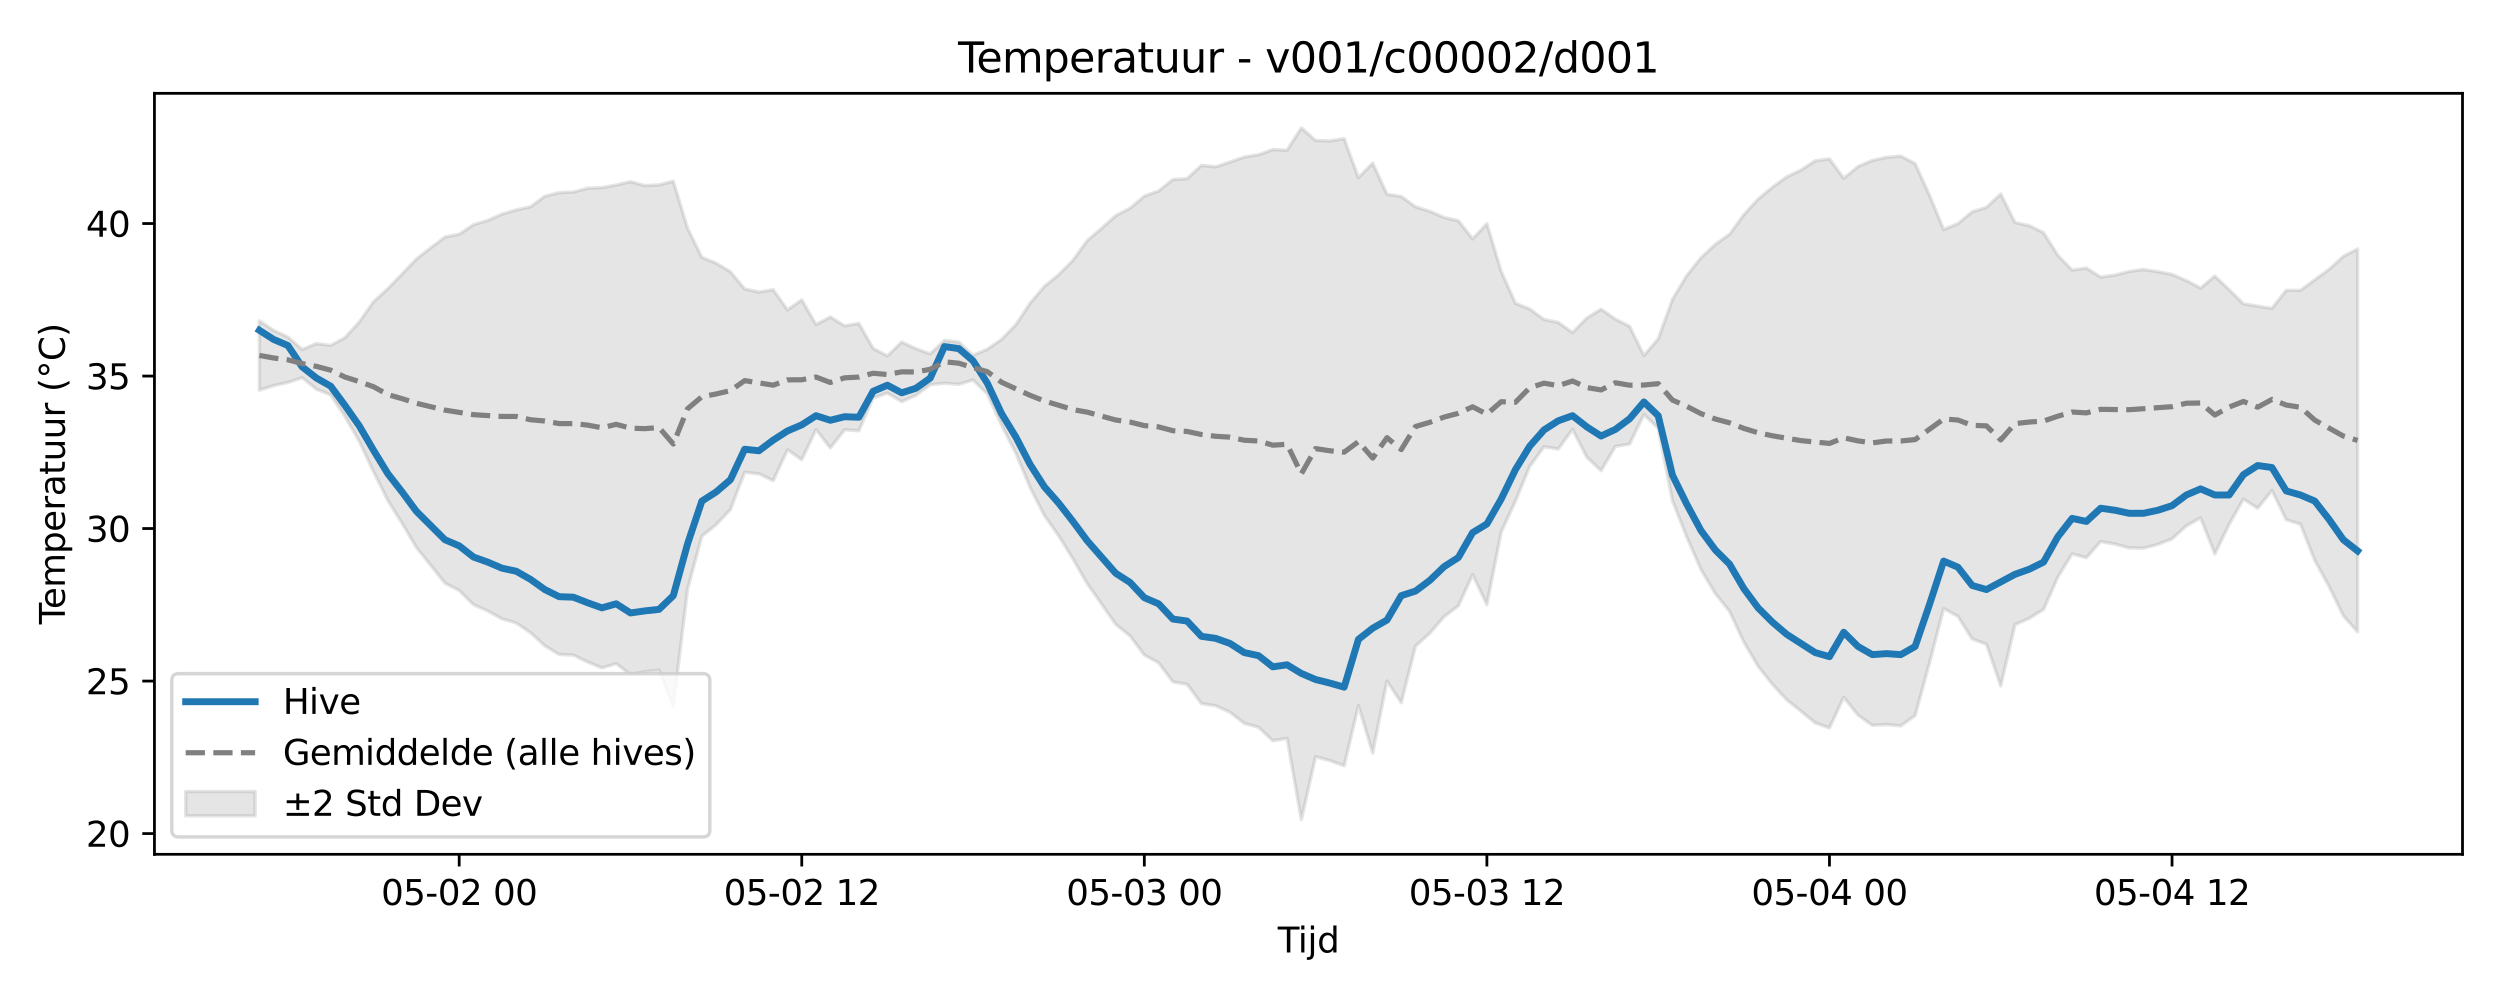 <?xml version="1.0" encoding="utf-8" standalone="no"?>
<!DOCTYPE svg PUBLIC "-//W3C//DTD SVG 1.1//EN"
  "http://www.w3.org/Graphics/SVG/1.1/DTD/svg11.dtd">
<svg xmlns:xlink="http://www.w3.org/1999/xlink" width="720pt" height="288pt" viewBox="0 0 720 288" xmlns="http://www.w3.org/2000/svg" version="1.1">
 <defs>
  <style type="text/css">*{stroke-linejoin: round; stroke-linecap: butt}</style>
 </defs>
 <g id="figure_1">
  <g id="patch_1">
   <path d="M 0 288 
L 720 288 
L 720 0 
L 0 0 
z
" style="fill: #ffffff"/>
  </g>
  <g id="axes_1">
   <g id="patch_2">
    <path d="M 44.48 246.04 
L 709.2 246.04 
L 709.2 26.88 
L 44.48 26.88 
z
" style="fill: #ffffff"/>
   </g>
   <g id="FillBetweenPolyCollection_1">
    <defs>
     <path id="m7b988fada5" d="M 74.695 -195.606 
L 74.695 -175.651 
L 78.805 -176.947 
L 82.916 -177.845 
L 87.027 -179.218 
L 91.138 -175.899 
L 95.249 -174.252 
L 99.359 -168.061 
L 103.47 -160.925 
L 107.581 -152.147 
L 111.692 -143.871 
L 115.803 -137.292 
L 119.914 -130.336 
L 124.024 -125.228 
L 128.135 -120.054 
L 132.246 -117.932 
L 136.357 -113.866 
L 140.468 -112.04 
L 144.579 -109.783 
L 148.689 -108.578 
L 152.8 -105.766 
L 156.911 -102.008 
L 161.022 -99.504 
L 165.133 -99.326 
L 169.243 -97.343 
L 173.354 -95.638 
L 177.465 -96.879 
L 181.576 -93.718 
L 185.687 -94.543 
L 189.798 -94.994 
L 193.908 -84.459 
L 198.019 -118.319 
L 202.13 -133.569 
L 206.241 -136.882 
L 210.352 -141.234 
L 214.463 -151.989 
L 218.573 -151.541 
L 222.684 -149.576 
L 226.795 -158.448 
L 230.906 -155.596 
L 235.017 -164.293 
L 239.127 -158.981 
L 243.238 -164.23 
L 247.349 -163.94 
L 251.46 -173.342 
L 255.571 -174.795 
L 259.682 -172.319 
L 263.792 -174.159 
L 267.903 -177.196 
L 272.014 -177.643 
L 276.125 -177.294 
L 280.236 -178.557 
L 284.346 -174.517 
L 288.457 -165.56 
L 292.568 -157.463 
L 296.679 -147.577 
L 300.79 -139.526 
L 304.901 -133.686 
L 309.011 -127.057 
L 313.122 -119.91 
L 317.233 -114.054 
L 321.344 -108.173 
L 325.455 -104.856 
L 329.566 -99.343 
L 333.676 -97.12 
L 337.787 -91.63 
L 341.898 -90.92 
L 346.009 -85.354 
L 350.12 -84.749 
L 354.23 -82.877 
L 358.341 -79.658 
L 362.452 -78.554 
L 366.563 -74.664 
L 370.674 -75.343 
L 374.785 -51.922 
L 378.895 -70.068 
L 383.006 -68.939 
L 387.117 -67.471 
L 391.228 -84.785 
L 395.339 -71.139 
L 399.45 -91.858 
L 403.56 -85.626 
L 407.671 -101.914 
L 411.782 -105.608 
L 415.893 -110.393 
L 420.004 -113.521 
L 424.114 -122.477 
L 428.225 -113.88 
L 432.336 -134.726 
L 436.447 -143.676 
L 440.558 -153.658 
L 444.669 -159.31 
L 448.779 -158.685 
L 452.89 -164.338 
L 457.001 -156.346 
L 461.112 -152.439 
L 465.223 -159.43 
L 469.334 -160.121 
L 473.444 -168.614 
L 477.555 -164.632 
L 481.666 -143.794 
L 485.777 -133.36 
L 489.888 -123.96 
L 493.998 -117.058 
L 498.109 -111.952 
L 502.22 -103.089 
L 506.331 -96.107 
L 510.442 -90.917 
L 514.553 -86.49 
L 518.663 -83.197 
L 522.774 -79.804 
L 526.885 -78.372 
L 530.996 -87.176 
L 535.107 -82.034 
L 539.217 -79.107 
L 543.328 -79.323 
L 547.439 -78.947 
L 551.55 -81.915 
L 555.661 -96.947 
L 559.772 -112.755 
L 563.882 -110.479 
L 567.993 -103.971 
L 572.104 -102.445 
L 576.215 -90.463 
L 580.326 -108.113 
L 584.437 -109.911 
L 588.547 -112.489 
L 592.658 -121.801 
L 596.769 -128.478 
L 600.88 -127.379 
L 604.991 -132.032 
L 609.101 -131.302 
L 613.212 -130.194 
L 617.323 -130.131 
L 621.434 -131.2 
L 625.545 -132.794 
L 629.656 -136.532 
L 633.766 -138.858 
L 637.877 -128.47 
L 641.988 -136.969 
L 646.099 -144.256 
L 650.21 -141.618 
L 654.321 -146.735 
L 658.431 -138.321 
L 662.542 -137.011 
L 666.653 -126.605 
L 670.764 -119.12 
L 674.875 -110.688 
L 678.985 -106.013 
L 678.985 -216.295 
L 678.985 -216.295 
L 674.875 -214.158 
L 670.764 -210.411 
L 666.653 -207.416 
L 662.542 -204.379 
L 658.431 -204.387 
L 654.321 -199.194 
L 650.21 -199.821 
L 646.099 -200.501 
L 641.988 -204.568 
L 637.877 -208.48 
L 633.766 -205.021 
L 629.656 -207.2 
L 625.545 -208.963 
L 621.434 -209.751 
L 617.323 -210.38 
L 613.212 -209.806 
L 609.101 -208.771 
L 604.991 -208.187 
L 600.88 -210.791 
L 596.769 -210.203 
L 592.658 -214.465 
L 588.547 -220.995 
L 584.437 -222.987 
L 580.326 -223.907 
L 576.215 -232.138 
L 572.104 -228.257 
L 567.993 -227.024 
L 563.882 -223.591 
L 559.772 -221.9 
L 555.661 -231.852 
L 551.55 -240.881 
L 547.439 -243.044 
L 543.328 -242.668 
L 539.217 -241.786 
L 535.107 -240.03 
L 530.996 -236.645 
L 526.885 -242.228 
L 522.774 -241.675 
L 518.663 -239.014 
L 514.553 -237.038 
L 510.442 -234.075 
L 506.331 -230.643 
L 502.22 -226.15 
L 498.109 -220.508 
L 493.998 -217.598 
L 489.888 -213.77 
L 485.777 -208.616 
L 481.666 -201.769 
L 477.555 -190.374 
L 473.444 -185.611 
L 469.334 -194.007 
L 465.223 -196.088 
L 461.112 -198.956 
L 457.001 -196.415 
L 452.89 -192.205 
L 448.779 -195.15 
L 444.669 -195.989 
L 440.558 -199.006 
L 436.447 -200.643 
L 432.336 -209.885 
L 428.225 -223.557 
L 424.114 -219.206 
L 420.004 -224.429 
L 415.893 -225.36 
L 411.782 -227.144 
L 407.671 -228.423 
L 403.56 -231.412 
L 399.45 -232.037 
L 395.339 -241.018 
L 391.228 -236.841 
L 387.117 -248.078 
L 383.006 -247.415 
L 378.895 -247.531 
L 374.785 -251.158 
L 370.674 -244.745 
L 366.563 -244.911 
L 362.452 -243.437 
L 358.341 -242.772 
L 354.23 -241.31 
L 350.12 -239.951 
L 346.009 -240.37 
L 341.898 -236.561 
L 337.787 -236.291 
L 333.676 -232.997 
L 329.566 -231.506 
L 325.455 -228.043 
L 321.344 -225.897 
L 317.233 -222.211 
L 313.122 -218.698 
L 309.011 -213.016 
L 304.901 -208.875 
L 300.79 -205.524 
L 296.679 -200.694 
L 292.568 -194.469 
L 288.457 -190.251 
L 284.346 -187.419 
L 280.236 -185.673 
L 276.125 -189.498 
L 272.014 -189.955 
L 267.903 -186.082 
L 263.792 -187.582 
L 259.682 -189.495 
L 255.571 -185.482 
L 251.46 -187.667 
L 247.349 -194.873 
L 243.238 -194.143 
L 239.127 -196.709 
L 235.017 -194.52 
L 230.906 -201.655 
L 226.795 -198.755 
L 222.684 -204.551 
L 218.573 -203.905 
L 214.463 -204.774 
L 210.352 -209.746 
L 206.241 -212.195 
L 202.13 -213.897 
L 198.019 -222.266 
L 193.908 -235.8 
L 189.798 -234.756 
L 185.687 -234.549 
L 181.576 -235.667 
L 177.465 -234.702 
L 173.354 -233.967 
L 169.243 -233.799 
L 165.133 -232.695 
L 161.022 -232.516 
L 156.911 -231.476 
L 152.8 -228.45 
L 148.689 -227.542 
L 144.579 -226.336 
L 140.468 -224.519 
L 136.357 -223.278 
L 132.246 -220.53 
L 128.135 -219.726 
L 124.024 -216.602 
L 119.914 -213.397 
L 115.803 -209.077 
L 111.692 -204.84 
L 107.581 -201.102 
L 103.47 -195.253 
L 99.359 -190.752 
L 95.249 -188.513 
L 91.138 -189.063 
L 87.027 -187.354 
L 82.916 -190.923 
L 78.805 -192.846 
L 74.695 -195.606 
z
" style="stroke: #808080; stroke-opacity: 0.2"/>
    </defs>
    <g clip-path="url(#p566d7063a4)">
     <use xlink:href="#m7b988fada5" x="0" y="288" style="fill: #808080; fill-opacity: 0.2; stroke: #808080; stroke-opacity: 0.2"/>
    </g>
   </g>
   <g id="matplotlib.axis_1">
    <g id="xtick_1">
     <g id="line2d_1">
      <defs>
       <path id="m5a6a37bb21" d="M 0 0 
L 0 3.5 
" style="stroke: #000000; stroke-width: 0.8"/>
      </defs>
      <g>
       <use xlink:href="#m5a6a37bb21" x="132.246" y="246.04" style="stroke: #000000; stroke-width: 0.8"/>
      </g>
     </g>
     <g id="text_1">
      <!-- 05-02 00 -->
      <g transform="translate(109.766 260.638) scale(0.1 -0.1)">
       <defs>
        <path id="DejaVuSans-30" d="M 2034 4250 
Q 1547 4250 1301 3770 
Q 1056 3291 1056 2328 
Q 1056 1369 1301 889 
Q 1547 409 2034 409 
Q 2525 409 2770 889 
Q 3016 1369 3016 2328 
Q 3016 3291 2770 3770 
Q 2525 4250 2034 4250 
z
M 2034 4750 
Q 2819 4750 3233 4129 
Q 3647 3509 3647 2328 
Q 3647 1150 3233 529 
Q 2819 -91 2034 -91 
Q 1250 -91 836 529 
Q 422 1150 422 2328 
Q 422 3509 836 4129 
Q 1250 4750 2034 4750 
z
" transform="scale(0.016)"/>
        <path id="DejaVuSans-35" d="M 691 4666 
L 3169 4666 
L 3169 4134 
L 1269 4134 
L 1269 2991 
Q 1406 3038 1543 3061 
Q 1681 3084 1819 3084 
Q 2600 3084 3056 2656 
Q 3513 2228 3513 1497 
Q 3513 744 3044 326 
Q 2575 -91 1722 -91 
Q 1428 -91 1123 -41 
Q 819 9 494 109 
L 494 744 
Q 775 591 1075 516 
Q 1375 441 1709 441 
Q 2250 441 2565 725 
Q 2881 1009 2881 1497 
Q 2881 1984 2565 2268 
Q 2250 2553 1709 2553 
Q 1456 2553 1204 2497 
Q 953 2441 691 2322 
L 691 4666 
z
" transform="scale(0.016)"/>
        <path id="DejaVuSans-2d" d="M 313 2009 
L 1997 2009 
L 1997 1497 
L 313 1497 
L 313 2009 
z
" transform="scale(0.016)"/>
        <path id="DejaVuSans-32" d="M 1228 531 
L 3431 531 
L 3431 0 
L 469 0 
L 469 531 
Q 828 903 1448 1529 
Q 2069 2156 2228 2338 
Q 2531 2678 2651 2914 
Q 2772 3150 2772 3378 
Q 2772 3750 2511 3984 
Q 2250 4219 1831 4219 
Q 1534 4219 1204 4116 
Q 875 4013 500 3803 
L 500 4441 
Q 881 4594 1212 4672 
Q 1544 4750 1819 4750 
Q 2544 4750 2975 4387 
Q 3406 4025 3406 3419 
Q 3406 3131 3298 2873 
Q 3191 2616 2906 2266 
Q 2828 2175 2409 1742 
Q 1991 1309 1228 531 
z
" transform="scale(0.016)"/>
        <path id="DejaVuSans-20" transform="scale(0.016)"/>
       </defs>
       <use xlink:href="#DejaVuSans-30"/>
       <use xlink:href="#DejaVuSans-35" transform="translate(63.623 0)"/>
       <use xlink:href="#DejaVuSans-2d" transform="translate(127.246 0)"/>
       <use xlink:href="#DejaVuSans-30" transform="translate(163.33 0)"/>
       <use xlink:href="#DejaVuSans-32" transform="translate(226.953 0)"/>
       <use xlink:href="#DejaVuSans-20" transform="translate(290.576 0)"/>
       <use xlink:href="#DejaVuSans-30" transform="translate(322.363 0)"/>
       <use xlink:href="#DejaVuSans-30" transform="translate(385.986 0)"/>
      </g>
     </g>
    </g>
    <g id="xtick_2">
     <g id="line2d_2">
      <g>
       <use xlink:href="#m5a6a37bb21" x="230.906" y="246.04" style="stroke: #000000; stroke-width: 0.8"/>
      </g>
     </g>
     <g id="text_2">
      <!-- 05-02 12 -->
      <g transform="translate(208.425 260.638) scale(0.1 -0.1)">
       <defs>
        <path id="DejaVuSans-31" d="M 794 531 
L 1825 531 
L 1825 4091 
L 703 3866 
L 703 4441 
L 1819 4666 
L 2450 4666 
L 2450 531 
L 3481 531 
L 3481 0 
L 794 0 
L 794 531 
z
" transform="scale(0.016)"/>
       </defs>
       <use xlink:href="#DejaVuSans-30"/>
       <use xlink:href="#DejaVuSans-35" transform="translate(63.623 0)"/>
       <use xlink:href="#DejaVuSans-2d" transform="translate(127.246 0)"/>
       <use xlink:href="#DejaVuSans-30" transform="translate(163.33 0)"/>
       <use xlink:href="#DejaVuSans-32" transform="translate(226.953 0)"/>
       <use xlink:href="#DejaVuSans-20" transform="translate(290.576 0)"/>
       <use xlink:href="#DejaVuSans-31" transform="translate(322.363 0)"/>
       <use xlink:href="#DejaVuSans-32" transform="translate(385.986 0)"/>
      </g>
     </g>
    </g>
    <g id="xtick_3">
     <g id="line2d_3">
      <g>
       <use xlink:href="#m5a6a37bb21" x="329.566" y="246.04" style="stroke: #000000; stroke-width: 0.8"/>
      </g>
     </g>
     <g id="text_3">
      <!-- 05-03 00 -->
      <g transform="translate(307.085 260.638) scale(0.1 -0.1)">
       <defs>
        <path id="DejaVuSans-33" d="M 2597 2516 
Q 3050 2419 3304 2112 
Q 3559 1806 3559 1356 
Q 3559 666 3084 287 
Q 2609 -91 1734 -91 
Q 1441 -91 1130 -33 
Q 819 25 488 141 
L 488 750 
Q 750 597 1062 519 
Q 1375 441 1716 441 
Q 2309 441 2620 675 
Q 2931 909 2931 1356 
Q 2931 1769 2642 2001 
Q 2353 2234 1838 2234 
L 1294 2234 
L 1294 2753 
L 1863 2753 
Q 2328 2753 2575 2939 
Q 2822 3125 2822 3475 
Q 2822 3834 2567 4026 
Q 2313 4219 1838 4219 
Q 1578 4219 1281 4162 
Q 984 4106 628 3988 
L 628 4550 
Q 988 4650 1302 4700 
Q 1616 4750 1894 4750 
Q 2613 4750 3031 4423 
Q 3450 4097 3450 3541 
Q 3450 3153 3228 2886 
Q 3006 2619 2597 2516 
z
" transform="scale(0.016)"/>
       </defs>
       <use xlink:href="#DejaVuSans-30"/>
       <use xlink:href="#DejaVuSans-35" transform="translate(63.623 0)"/>
       <use xlink:href="#DejaVuSans-2d" transform="translate(127.246 0)"/>
       <use xlink:href="#DejaVuSans-30" transform="translate(163.33 0)"/>
       <use xlink:href="#DejaVuSans-33" transform="translate(226.953 0)"/>
       <use xlink:href="#DejaVuSans-20" transform="translate(290.576 0)"/>
       <use xlink:href="#DejaVuSans-30" transform="translate(322.363 0)"/>
       <use xlink:href="#DejaVuSans-30" transform="translate(385.986 0)"/>
      </g>
     </g>
    </g>
    <g id="xtick_4">
     <g id="line2d_4">
      <g>
       <use xlink:href="#m5a6a37bb21" x="428.225" y="246.04" style="stroke: #000000; stroke-width: 0.8"/>
      </g>
     </g>
     <g id="text_4">
      <!-- 05-03 12 -->
      <g transform="translate(405.745 260.638) scale(0.1 -0.1)">
       <use xlink:href="#DejaVuSans-30"/>
       <use xlink:href="#DejaVuSans-35" transform="translate(63.623 0)"/>
       <use xlink:href="#DejaVuSans-2d" transform="translate(127.246 0)"/>
       <use xlink:href="#DejaVuSans-30" transform="translate(163.33 0)"/>
       <use xlink:href="#DejaVuSans-33" transform="translate(226.953 0)"/>
       <use xlink:href="#DejaVuSans-20" transform="translate(290.576 0)"/>
       <use xlink:href="#DejaVuSans-31" transform="translate(322.363 0)"/>
       <use xlink:href="#DejaVuSans-32" transform="translate(385.986 0)"/>
      </g>
     </g>
    </g>
    <g id="xtick_5">
     <g id="line2d_5">
      <g>
       <use xlink:href="#m5a6a37bb21" x="526.885" y="246.04" style="stroke: #000000; stroke-width: 0.8"/>
      </g>
     </g>
     <g id="text_5">
      <!-- 05-04 00 -->
      <g transform="translate(504.405 260.638) scale(0.1 -0.1)">
       <defs>
        <path id="DejaVuSans-34" d="M 2419 4116 
L 825 1625 
L 2419 1625 
L 2419 4116 
z
M 2253 4666 
L 3047 4666 
L 3047 1625 
L 3713 1625 
L 3713 1100 
L 3047 1100 
L 3047 0 
L 2419 0 
L 2419 1100 
L 313 1100 
L 313 1709 
L 2253 4666 
z
" transform="scale(0.016)"/>
       </defs>
       <use xlink:href="#DejaVuSans-30"/>
       <use xlink:href="#DejaVuSans-35" transform="translate(63.623 0)"/>
       <use xlink:href="#DejaVuSans-2d" transform="translate(127.246 0)"/>
       <use xlink:href="#DejaVuSans-30" transform="translate(163.33 0)"/>
       <use xlink:href="#DejaVuSans-34" transform="translate(226.953 0)"/>
       <use xlink:href="#DejaVuSans-20" transform="translate(290.576 0)"/>
       <use xlink:href="#DejaVuSans-30" transform="translate(322.363 0)"/>
       <use xlink:href="#DejaVuSans-30" transform="translate(385.986 0)"/>
      </g>
     </g>
    </g>
    <g id="xtick_6">
     <g id="line2d_6">
      <g>
       <use xlink:href="#m5a6a37bb21" x="625.545" y="246.04" style="stroke: #000000; stroke-width: 0.8"/>
      </g>
     </g>
     <g id="text_6">
      <!-- 05-04 12 -->
      <g transform="translate(603.064 260.638) scale(0.1 -0.1)">
       <use xlink:href="#DejaVuSans-30"/>
       <use xlink:href="#DejaVuSans-35" transform="translate(63.623 0)"/>
       <use xlink:href="#DejaVuSans-2d" transform="translate(127.246 0)"/>
       <use xlink:href="#DejaVuSans-30" transform="translate(163.33 0)"/>
       <use xlink:href="#DejaVuSans-34" transform="translate(226.953 0)"/>
       <use xlink:href="#DejaVuSans-20" transform="translate(290.576 0)"/>
       <use xlink:href="#DejaVuSans-31" transform="translate(322.363 0)"/>
       <use xlink:href="#DejaVuSans-32" transform="translate(385.986 0)"/>
      </g>
     </g>
    </g>
    <g id="text_7">
     <!-- Tijd -->
     <g transform="translate(367.99 274.317) scale(0.1 -0.1)">
      <defs>
       <path id="DejaVuSans-54" d="M -19 4666 
L 3928 4666 
L 3928 4134 
L 2272 4134 
L 2272 0 
L 1638 0 
L 1638 4134 
L -19 4134 
L -19 4666 
z
" transform="scale(0.016)"/>
       <path id="DejaVuSans-69" d="M 603 3500 
L 1178 3500 
L 1178 0 
L 603 0 
L 603 3500 
z
M 603 4863 
L 1178 4863 
L 1178 4134 
L 603 4134 
L 603 4863 
z
" transform="scale(0.016)"/>
       <path id="DejaVuSans-6a" d="M 603 3500 
L 1178 3500 
L 1178 -63 
Q 1178 -731 923 -1031 
Q 669 -1331 103 -1331 
L -116 -1331 
L -116 -844 
L 38 -844 
Q 366 -844 484 -692 
Q 603 -541 603 -63 
L 603 3500 
z
M 603 4863 
L 1178 4863 
L 1178 4134 
L 603 4134 
L 603 4863 
z
" transform="scale(0.016)"/>
       <path id="DejaVuSans-64" d="M 2906 2969 
L 2906 4863 
L 3481 4863 
L 3481 0 
L 2906 0 
L 2906 525 
Q 2725 213 2448 61 
Q 2172 -91 1784 -91 
Q 1150 -91 751 415 
Q 353 922 353 1747 
Q 353 2572 751 3078 
Q 1150 3584 1784 3584 
Q 2172 3584 2448 3432 
Q 2725 3281 2906 2969 
z
M 947 1747 
Q 947 1113 1208 752 
Q 1469 391 1925 391 
Q 2381 391 2643 752 
Q 2906 1113 2906 1747 
Q 2906 2381 2643 2742 
Q 2381 3103 1925 3103 
Q 1469 3103 1208 2742 
Q 947 2381 947 1747 
z
" transform="scale(0.016)"/>
      </defs>
      <use xlink:href="#DejaVuSans-54"/>
      <use xlink:href="#DejaVuSans-69" transform="translate(57.959 0)"/>
      <use xlink:href="#DejaVuSans-6a" transform="translate(85.742 0)"/>
      <use xlink:href="#DejaVuSans-64" transform="translate(113.525 0)"/>
     </g>
    </g>
   </g>
   <g id="matplotlib.axis_2">
    <g id="ytick_1">
     <g id="line2d_7">
      <defs>
       <path id="m80e163c4eb" d="M 0 0 
L -3.5 0 
" style="stroke: #000000; stroke-width: 0.8"/>
      </defs>
      <g>
       <use xlink:href="#m80e163c4eb" x="44.48" y="240.068" style="stroke: #000000; stroke-width: 0.8"/>
      </g>
     </g>
     <g id="text_8">
      <!-- 20 -->
      <g transform="translate(24.755 243.868) scale(0.1 -0.1)">
       <use xlink:href="#DejaVuSans-32"/>
       <use xlink:href="#DejaVuSans-30" transform="translate(63.623 0)"/>
      </g>
     </g>
    </g>
    <g id="ytick_2">
     <g id="line2d_8">
      <g>
       <use xlink:href="#m80e163c4eb" x="44.48" y="196.146" style="stroke: #000000; stroke-width: 0.8"/>
      </g>
     </g>
     <g id="text_9">
      <!-- 25 -->
      <g transform="translate(24.755 199.945) scale(0.1 -0.1)">
       <use xlink:href="#DejaVuSans-32"/>
       <use xlink:href="#DejaVuSans-35" transform="translate(63.623 0)"/>
      </g>
     </g>
    </g>
    <g id="ytick_3">
     <g id="line2d_9">
      <g>
       <use xlink:href="#m80e163c4eb" x="44.48" y="152.223" style="stroke: #000000; stroke-width: 0.8"/>
      </g>
     </g>
     <g id="text_10">
      <!-- 30 -->
      <g transform="translate(24.755 156.023) scale(0.1 -0.1)">
       <use xlink:href="#DejaVuSans-33"/>
       <use xlink:href="#DejaVuSans-30" transform="translate(63.623 0)"/>
      </g>
     </g>
    </g>
    <g id="ytick_4">
     <g id="line2d_10">
      <g>
       <use xlink:href="#m80e163c4eb" x="44.48" y="108.301" style="stroke: #000000; stroke-width: 0.8"/>
      </g>
     </g>
     <g id="text_11">
      <!-- 35 -->
      <g transform="translate(24.755 112.1) scale(0.1 -0.1)">
       <use xlink:href="#DejaVuSans-33"/>
       <use xlink:href="#DejaVuSans-35" transform="translate(63.623 0)"/>
      </g>
     </g>
    </g>
    <g id="ytick_5">
     <g id="line2d_11">
      <g>
       <use xlink:href="#m80e163c4eb" x="44.48" y="64.378" style="stroke: #000000; stroke-width: 0.8"/>
      </g>
     </g>
     <g id="text_12">
      <!-- 40 -->
      <g transform="translate(24.755 68.177) scale(0.1 -0.1)">
       <use xlink:href="#DejaVuSans-34"/>
       <use xlink:href="#DejaVuSans-30" transform="translate(63.623 0)"/>
      </g>
     </g>
    </g>
    <g id="text_13">
     <!-- Temperatuur (°C) -->
     <g transform="translate(18.675 179.816) rotate(-90) scale(0.1 -0.1)">
      <defs>
       <path id="DejaVuSans-65" d="M 3597 1894 
L 3597 1613 
L 953 1613 
Q 991 1019 1311 708 
Q 1631 397 2203 397 
Q 2534 397 2845 478 
Q 3156 559 3463 722 
L 3463 178 
Q 3153 47 2828 -22 
Q 2503 -91 2169 -91 
Q 1331 -91 842 396 
Q 353 884 353 1716 
Q 353 2575 817 3079 
Q 1281 3584 2069 3584 
Q 2775 3584 3186 3129 
Q 3597 2675 3597 1894 
z
M 3022 2063 
Q 3016 2534 2758 2815 
Q 2500 3097 2075 3097 
Q 1594 3097 1305 2825 
Q 1016 2553 972 2059 
L 3022 2063 
z
" transform="scale(0.016)"/>
       <path id="DejaVuSans-6d" d="M 3328 2828 
Q 3544 3216 3844 3400 
Q 4144 3584 4550 3584 
Q 5097 3584 5394 3201 
Q 5691 2819 5691 2113 
L 5691 0 
L 5113 0 
L 5113 2094 
Q 5113 2597 4934 2840 
Q 4756 3084 4391 3084 
Q 3944 3084 3684 2787 
Q 3425 2491 3425 1978 
L 3425 0 
L 2847 0 
L 2847 2094 
Q 2847 2600 2669 2842 
Q 2491 3084 2119 3084 
Q 1678 3084 1418 2786 
Q 1159 2488 1159 1978 
L 1159 0 
L 581 0 
L 581 3500 
L 1159 3500 
L 1159 2956 
Q 1356 3278 1631 3431 
Q 1906 3584 2284 3584 
Q 2666 3584 2933 3390 
Q 3200 3197 3328 2828 
z
" transform="scale(0.016)"/>
       <path id="DejaVuSans-70" d="M 1159 525 
L 1159 -1331 
L 581 -1331 
L 581 3500 
L 1159 3500 
L 1159 2969 
Q 1341 3281 1617 3432 
Q 1894 3584 2278 3584 
Q 2916 3584 3314 3078 
Q 3713 2572 3713 1747 
Q 3713 922 3314 415 
Q 2916 -91 2278 -91 
Q 1894 -91 1617 61 
Q 1341 213 1159 525 
z
M 3116 1747 
Q 3116 2381 2855 2742 
Q 2594 3103 2138 3103 
Q 1681 3103 1420 2742 
Q 1159 2381 1159 1747 
Q 1159 1113 1420 752 
Q 1681 391 2138 391 
Q 2594 391 2855 752 
Q 3116 1113 3116 1747 
z
" transform="scale(0.016)"/>
       <path id="DejaVuSans-72" d="M 2631 2963 
Q 2534 3019 2420 3045 
Q 2306 3072 2169 3072 
Q 1681 3072 1420 2755 
Q 1159 2438 1159 1844 
L 1159 0 
L 581 0 
L 581 3500 
L 1159 3500 
L 1159 2956 
Q 1341 3275 1631 3429 
Q 1922 3584 2338 3584 
Q 2397 3584 2469 3576 
Q 2541 3569 2628 3553 
L 2631 2963 
z
" transform="scale(0.016)"/>
       <path id="DejaVuSans-61" d="M 2194 1759 
Q 1497 1759 1228 1600 
Q 959 1441 959 1056 
Q 959 750 1161 570 
Q 1363 391 1709 391 
Q 2188 391 2477 730 
Q 2766 1069 2766 1631 
L 2766 1759 
L 2194 1759 
z
M 3341 1997 
L 3341 0 
L 2766 0 
L 2766 531 
Q 2569 213 2275 61 
Q 1981 -91 1556 -91 
Q 1019 -91 701 211 
Q 384 513 384 1019 
Q 384 1609 779 1909 
Q 1175 2209 1959 2209 
L 2766 2209 
L 2766 2266 
Q 2766 2663 2505 2880 
Q 2244 3097 1772 3097 
Q 1472 3097 1187 3025 
Q 903 2953 641 2809 
L 641 3341 
Q 956 3463 1253 3523 
Q 1550 3584 1831 3584 
Q 2591 3584 2966 3190 
Q 3341 2797 3341 1997 
z
" transform="scale(0.016)"/>
       <path id="DejaVuSans-74" d="M 1172 4494 
L 1172 3500 
L 2356 3500 
L 2356 3053 
L 1172 3053 
L 1172 1153 
Q 1172 725 1289 603 
Q 1406 481 1766 481 
L 2356 481 
L 2356 0 
L 1766 0 
Q 1100 0 847 248 
Q 594 497 594 1153 
L 594 3053 
L 172 3053 
L 172 3500 
L 594 3500 
L 594 4494 
L 1172 4494 
z
" transform="scale(0.016)"/>
       <path id="DejaVuSans-75" d="M 544 1381 
L 544 3500 
L 1119 3500 
L 1119 1403 
Q 1119 906 1312 657 
Q 1506 409 1894 409 
Q 2359 409 2629 706 
Q 2900 1003 2900 1516 
L 2900 3500 
L 3475 3500 
L 3475 0 
L 2900 0 
L 2900 538 
Q 2691 219 2414 64 
Q 2138 -91 1772 -91 
Q 1169 -91 856 284 
Q 544 659 544 1381 
z
M 1991 3584 
L 1991 3584 
z
" transform="scale(0.016)"/>
       <path id="DejaVuSans-28" d="M 1984 4856 
Q 1566 4138 1362 3434 
Q 1159 2731 1159 2009 
Q 1159 1288 1364 580 
Q 1569 -128 1984 -844 
L 1484 -844 
Q 1016 -109 783 600 
Q 550 1309 550 2009 
Q 550 2706 781 3412 
Q 1013 4119 1484 4856 
L 1984 4856 
z
" transform="scale(0.016)"/>
       <path id="DejaVuSans-b0" d="M 1600 4347 
Q 1350 4347 1178 4173 
Q 1006 4000 1006 3750 
Q 1006 3503 1178 3333 
Q 1350 3163 1600 3163 
Q 1850 3163 2022 3333 
Q 2194 3503 2194 3750 
Q 2194 3997 2020 4172 
Q 1847 4347 1600 4347 
z
M 1600 4750 
Q 1800 4750 1984 4673 
Q 2169 4597 2303 4453 
Q 2447 4313 2519 4134 
Q 2591 3956 2591 3750 
Q 2591 3338 2302 3052 
Q 2013 2766 1594 2766 
Q 1172 2766 890 3047 
Q 609 3328 609 3750 
Q 609 4169 896 4459 
Q 1184 4750 1600 4750 
z
" transform="scale(0.016)"/>
       <path id="DejaVuSans-43" d="M 4122 4306 
L 4122 3641 
Q 3803 3938 3442 4084 
Q 3081 4231 2675 4231 
Q 1875 4231 1450 3742 
Q 1025 3253 1025 2328 
Q 1025 1406 1450 917 
Q 1875 428 2675 428 
Q 3081 428 3442 575 
Q 3803 722 4122 1019 
L 4122 359 
Q 3791 134 3420 21 
Q 3050 -91 2638 -91 
Q 1578 -91 968 557 
Q 359 1206 359 2328 
Q 359 3453 968 4101 
Q 1578 4750 2638 4750 
Q 3056 4750 3426 4639 
Q 3797 4528 4122 4306 
z
" transform="scale(0.016)"/>
       <path id="DejaVuSans-29" d="M 513 4856 
L 1013 4856 
Q 1481 4119 1714 3412 
Q 1947 2706 1947 2009 
Q 1947 1309 1714 600 
Q 1481 -109 1013 -844 
L 513 -844 
Q 928 -128 1133 580 
Q 1338 1288 1338 2009 
Q 1338 2731 1133 3434 
Q 928 4138 513 4856 
z
" transform="scale(0.016)"/>
      </defs>
      <use xlink:href="#DejaVuSans-54"/>
      <use xlink:href="#DejaVuSans-65" transform="translate(44.084 0)"/>
      <use xlink:href="#DejaVuSans-6d" transform="translate(105.607 0)"/>
      <use xlink:href="#DejaVuSans-70" transform="translate(203.02 0)"/>
      <use xlink:href="#DejaVuSans-65" transform="translate(266.496 0)"/>
      <use xlink:href="#DejaVuSans-72" transform="translate(328.02 0)"/>
      <use xlink:href="#DejaVuSans-61" transform="translate(369.133 0)"/>
      <use xlink:href="#DejaVuSans-74" transform="translate(430.412 0)"/>
      <use xlink:href="#DejaVuSans-75" transform="translate(469.621 0)"/>
      <use xlink:href="#DejaVuSans-75" transform="translate(533 0)"/>
      <use xlink:href="#DejaVuSans-72" transform="translate(596.379 0)"/>
      <use xlink:href="#DejaVuSans-20" transform="translate(637.492 0)"/>
      <use xlink:href="#DejaVuSans-28" transform="translate(669.279 0)"/>
      <use xlink:href="#DejaVuSans-b0" transform="translate(708.293 0)"/>
      <use xlink:href="#DejaVuSans-43" transform="translate(758.293 0)"/>
      <use xlink:href="#DejaVuSans-29" transform="translate(828.117 0)"/>
     </g>
    </g>
   </g>
   <g id="line2d_12">
    <path d="M 74.695 95.124 
L 78.805 97.759 
L 82.916 99.516 
L 87.027 105.665 
L 91.138 108.886 
L 95.249 111.229 
L 99.359 116.792 
L 103.47 122.649 
L 107.581 129.676 
L 111.692 136.411 
L 115.803 141.682 
L 119.914 147.245 
L 128.135 155.444 
L 132.246 157.201 
L 136.357 160.422 
L 140.468 161.886 
L 144.579 163.643 
L 148.689 164.522 
L 152.8 166.864 
L 156.911 169.792 
L 161.022 171.842 
L 165.133 171.988 
L 169.243 173.599 
L 173.354 175.063 
L 177.465 173.892 
L 181.576 176.527 
L 185.687 175.941 
L 189.798 175.502 
L 193.908 171.549 
L 198.019 156.616 
L 202.13 144.317 
L 206.241 141.682 
L 210.352 138.168 
L 214.463 129.384 
L 218.573 129.823 
L 222.684 126.748 
L 226.795 124.113 
L 230.906 122.356 
L 235.017 119.721 
L 239.127 121.038 
L 243.238 120.013 
L 247.349 120.16 
L 251.46 112.693 
L 255.571 110.936 
L 259.682 113.132 
L 263.792 111.815 
L 267.903 108.886 
L 272.014 99.809 
L 276.125 100.395 
L 280.236 103.909 
L 284.346 110.35 
L 288.457 119.135 
L 292.568 125.87 
L 296.679 133.776 
L 300.79 140.218 
L 304.901 144.903 
L 309.011 150.174 
L 313.122 155.737 
L 321.344 165.107 
L 325.455 167.743 
L 329.566 172.135 
L 333.676 173.892 
L 337.787 178.284 
L 341.898 178.87 
L 346.009 183.262 
L 350.12 183.848 
L 354.23 185.312 
L 358.341 187.947 
L 362.452 188.825 
L 366.563 192.046 
L 370.674 191.461 
L 374.785 193.95 
L 378.895 195.707 
L 383.006 196.731 
L 387.117 197.903 
L 391.228 184.14 
L 395.339 180.919 
L 399.45 178.577 
L 403.56 171.549 
L 407.671 170.232 
L 411.782 167.157 
L 415.893 163.204 
L 420.004 160.569 
L 424.114 153.395 
L 428.225 150.906 
L 432.336 143.732 
L 436.447 135.24 
L 440.558 128.505 
L 444.669 123.82 
L 448.779 121.185 
L 452.89 119.721 
L 457.001 122.942 
L 461.112 125.577 
L 465.223 123.674 
L 469.334 120.599 
L 473.444 115.768 
L 477.555 119.721 
L 481.666 136.85 
L 485.777 145.196 
L 489.888 152.809 
L 493.998 158.372 
L 498.109 162.472 
L 502.22 169.5 
L 506.331 175.063 
L 510.442 179.162 
L 514.553 182.676 
L 522.774 187.947 
L 526.885 189.118 
L 530.996 182.091 
L 535.107 186.19 
L 539.217 188.533 
L 543.328 188.24 
L 547.439 188.533 
L 551.55 186.19 
L 555.661 174.185 
L 559.772 161.593 
L 563.882 163.35 
L 567.993 168.621 
L 572.104 169.792 
L 580.326 165.4 
L 584.437 163.936 
L 588.547 161.886 
L 592.658 154.566 
L 596.769 149.295 
L 600.88 150.174 
L 604.991 146.367 
L 609.101 146.953 
L 613.212 147.831 
L 617.323 147.831 
L 621.434 146.953 
L 625.545 145.635 
L 629.656 142.56 
L 633.766 140.803 
L 637.877 142.56 
L 641.988 142.56 
L 646.099 136.704 
L 650.21 134.069 
L 654.321 134.654 
L 658.431 141.389 
L 662.542 142.56 
L 666.653 144.317 
L 670.764 149.588 
L 674.875 155.444 
L 678.985 158.665 
L 678.985 158.665 
" clip-path="url(#p566d7063a4)" style="fill: none; stroke: #1f77b4; stroke-width: 2; stroke-linecap: square"/>
   </g>
   <g id="line2d_13">
    <path d="M 74.695 102.371 
L 78.805 103.103 
L 82.916 103.616 
L 87.027 104.714 
L 91.138 105.519 
L 95.249 106.617 
L 99.359 108.594 
L 103.47 109.911 
L 107.581 111.375 
L 111.692 113.645 
L 115.803 114.816 
L 119.914 116.134 
L 128.135 118.11 
L 136.357 119.428 
L 144.579 119.94 
L 148.689 119.94 
L 152.8 120.892 
L 156.911 121.258 
L 161.022 121.99 
L 165.133 121.99 
L 169.243 122.429 
L 173.354 123.198 
L 177.465 122.21 
L 181.576 123.308 
L 185.687 123.454 
L 189.798 123.125 
L 193.908 127.871 
L 198.019 117.708 
L 202.13 114.267 
L 206.241 113.462 
L 210.352 112.51 
L 214.463 109.618 
L 222.684 110.936 
L 226.795 109.399 
L 230.906 109.374 
L 235.017 108.594 
L 239.127 110.155 
L 243.238 108.813 
L 247.349 108.594 
L 251.46 107.496 
L 255.571 107.862 
L 259.682 107.093 
L 263.792 107.129 
L 267.903 106.361 
L 272.014 104.201 
L 276.125 104.604 
L 280.236 105.885 
L 284.346 107.032 
L 288.457 110.094 
L 296.679 113.864 
L 300.79 115.475 
L 309.011 117.964 
L 313.122 118.696 
L 321.344 120.965 
L 325.455 121.551 
L 329.566 122.576 
L 333.676 122.942 
L 337.787 124.04 
L 341.898 124.259 
L 346.009 125.138 
L 350.12 125.65 
L 354.23 125.906 
L 358.341 126.785 
L 362.452 127.004 
L 366.563 128.212 
L 370.674 127.956 
L 374.785 136.46 
L 378.895 129.201 
L 383.006 129.823 
L 387.117 130.225 
L 391.228 127.187 
L 395.339 131.921 
L 399.45 126.053 
L 403.56 129.481 
L 407.671 122.832 
L 411.782 121.624 
L 415.893 120.123 
L 420.004 119.025 
L 424.114 117.158 
L 428.225 119.281 
L 432.336 115.694 
L 436.447 115.841 
L 440.558 111.668 
L 444.669 110.35 
L 448.779 111.083 
L 452.89 109.728 
L 457.001 111.619 
L 461.112 112.303 
L 465.223 110.241 
L 469.334 110.936 
L 473.444 110.887 
L 477.555 110.497 
L 481.666 115.219 
L 485.777 117.012 
L 489.888 119.135 
L 493.998 120.672 
L 498.109 121.77 
L 502.22 123.381 
L 506.331 124.625 
L 510.442 125.504 
L 518.663 126.895 
L 526.885 127.7 
L 530.996 126.089 
L 535.107 126.968 
L 539.217 127.553 
L 543.328 127.004 
L 547.439 127.004 
L 551.55 126.602 
L 559.772 120.672 
L 563.882 120.965 
L 567.993 122.502 
L 572.104 122.649 
L 576.215 126.699 
L 580.326 121.99 
L 584.437 121.551 
L 588.547 121.258 
L 592.658 119.867 
L 596.769 118.659 
L 600.88 118.915 
L 604.991 117.891 
L 613.212 118 
L 625.545 117.122 
L 629.656 116.134 
L 633.766 116.06 
L 637.877 119.525 
L 641.988 117.232 
L 646.099 115.621 
L 650.21 117.28 
L 654.321 115.036 
L 658.431 116.646 
L 662.542 117.305 
L 666.653 120.99 
L 674.875 125.577 
L 678.985 126.846 
L 678.985 126.846 
" clip-path="url(#p566d7063a4)" style="fill: none; stroke-dasharray: 5.55,2.4; stroke-dashoffset: 0; stroke: #808080; stroke-width: 1.5"/>
   </g>
   <g id="patch_3">
    <path d="M 44.48 246.04 
L 44.48 26.88 
" style="fill: none; stroke: #000000; stroke-width: 0.8; stroke-linejoin: miter; stroke-linecap: square"/>
   </g>
   <g id="patch_4">
    <path d="M 709.2 246.04 
L 709.2 26.88 
" style="fill: none; stroke: #000000; stroke-width: 0.8; stroke-linejoin: miter; stroke-linecap: square"/>
   </g>
   <g id="patch_5">
    <path d="M 44.48 246.04 
L 709.2 246.04 
" style="fill: none; stroke: #000000; stroke-width: 0.8; stroke-linejoin: miter; stroke-linecap: square"/>
   </g>
   <g id="patch_6">
    <path d="M 44.48 26.88 
L 709.2 26.88 
" style="fill: none; stroke: #000000; stroke-width: 0.8; stroke-linejoin: miter; stroke-linecap: square"/>
   </g>
   <g id="text_14">
    <!-- Temperatuur - v001/c00002/d001 -->
    <g transform="translate(275.918 20.88) scale(0.12 -0.12)">
     <defs>
      <path id="DejaVuSans-76" d="M 191 3500 
L 800 3500 
L 1894 563 
L 2988 3500 
L 3597 3500 
L 2284 0 
L 1503 0 
L 191 3500 
z
" transform="scale(0.016)"/>
      <path id="DejaVuSans-2f" d="M 1625 4666 
L 2156 4666 
L 531 -594 
L 0 -594 
L 1625 4666 
z
" transform="scale(0.016)"/>
      <path id="DejaVuSans-63" d="M 3122 3366 
L 3122 2828 
Q 2878 2963 2633 3030 
Q 2388 3097 2138 3097 
Q 1578 3097 1268 2742 
Q 959 2388 959 1747 
Q 959 1106 1268 751 
Q 1578 397 2138 397 
Q 2388 397 2633 464 
Q 2878 531 3122 666 
L 3122 134 
Q 2881 22 2623 -34 
Q 2366 -91 2075 -91 
Q 1284 -91 818 406 
Q 353 903 353 1747 
Q 353 2603 823 3093 
Q 1294 3584 2113 3584 
Q 2378 3584 2631 3529 
Q 2884 3475 3122 3366 
z
" transform="scale(0.016)"/>
     </defs>
     <use xlink:href="#DejaVuSans-54"/>
     <use xlink:href="#DejaVuSans-65" transform="translate(44.084 0)"/>
     <use xlink:href="#DejaVuSans-6d" transform="translate(105.607 0)"/>
     <use xlink:href="#DejaVuSans-70" transform="translate(203.02 0)"/>
     <use xlink:href="#DejaVuSans-65" transform="translate(266.496 0)"/>
     <use xlink:href="#DejaVuSans-72" transform="translate(328.02 0)"/>
     <use xlink:href="#DejaVuSans-61" transform="translate(369.133 0)"/>
     <use xlink:href="#DejaVuSans-74" transform="translate(430.412 0)"/>
     <use xlink:href="#DejaVuSans-75" transform="translate(469.621 0)"/>
     <use xlink:href="#DejaVuSans-75" transform="translate(533 0)"/>
     <use xlink:href="#DejaVuSans-72" transform="translate(596.379 0)"/>
     <use xlink:href="#DejaVuSans-20" transform="translate(637.492 0)"/>
     <use xlink:href="#DejaVuSans-2d" transform="translate(669.279 0)"/>
     <use xlink:href="#DejaVuSans-20" transform="translate(705.363 0)"/>
     <use xlink:href="#DejaVuSans-76" transform="translate(737.15 0)"/>
     <use xlink:href="#DejaVuSans-30" transform="translate(796.33 0)"/>
     <use xlink:href="#DejaVuSans-30" transform="translate(859.953 0)"/>
     <use xlink:href="#DejaVuSans-31" transform="translate(923.576 0)"/>
     <use xlink:href="#DejaVuSans-2f" transform="translate(987.199 0)"/>
     <use xlink:href="#DejaVuSans-63" transform="translate(1020.891 0)"/>
     <use xlink:href="#DejaVuSans-30" transform="translate(1075.871 0)"/>
     <use xlink:href="#DejaVuSans-30" transform="translate(1139.494 0)"/>
     <use xlink:href="#DejaVuSans-30" transform="translate(1203.117 0)"/>
     <use xlink:href="#DejaVuSans-30" transform="translate(1266.74 0)"/>
     <use xlink:href="#DejaVuSans-32" transform="translate(1330.363 0)"/>
     <use xlink:href="#DejaVuSans-2f" transform="translate(1393.986 0)"/>
     <use xlink:href="#DejaVuSans-64" transform="translate(1427.678 0)"/>
     <use xlink:href="#DejaVuSans-30" transform="translate(1491.154 0)"/>
     <use xlink:href="#DejaVuSans-30" transform="translate(1554.777 0)"/>
     <use xlink:href="#DejaVuSans-31" transform="translate(1618.4 0)"/>
    </g>
   </g>
   <g id="legend_1">
    <g id="patch_7">
     <path d="M 51.48 241.04 
L 202.424 241.04 
Q 204.424 241.04 204.424 239.04 
L 204.424 196.006 
Q 204.424 194.006 202.424 194.006 
L 51.48 194.006 
Q 49.48 194.006 49.48 196.006 
L 49.48 239.04 
Q 49.48 241.04 51.48 241.04 
z
" style="fill: #ffffff; opacity: 0.8; stroke: #cccccc; stroke-linejoin: miter"/>
    </g>
    <g id="line2d_14">
     <path d="M 53.48 202.104 
L 63.48 202.104 
L 73.48 202.104 
" style="fill: none; stroke: #1f77b4; stroke-width: 2; stroke-linecap: square"/>
    </g>
    <g id="text_15">
     <!-- Hive -->
     <g transform="translate(81.48 205.604) scale(0.1 -0.1)">
      <defs>
       <path id="DejaVuSans-48" d="M 628 4666 
L 1259 4666 
L 1259 2753 
L 3553 2753 
L 3553 4666 
L 4184 4666 
L 4184 0 
L 3553 0 
L 3553 2222 
L 1259 2222 
L 1259 0 
L 628 0 
L 628 4666 
z
" transform="scale(0.016)"/>
      </defs>
      <use xlink:href="#DejaVuSans-48"/>
      <use xlink:href="#DejaVuSans-69" transform="translate(75.195 0)"/>
      <use xlink:href="#DejaVuSans-76" transform="translate(102.979 0)"/>
      <use xlink:href="#DejaVuSans-65" transform="translate(162.158 0)"/>
     </g>
    </g>
    <g id="line2d_15">
     <path d="M 53.48 216.782 
L 63.48 216.782 
L 73.48 216.782 
" style="fill: none; stroke-dasharray: 5.55,2.4; stroke-dashoffset: 0; stroke: #808080; stroke-width: 1.5"/>
    </g>
    <g id="text_16">
     <!-- Gemiddelde (alle hives) -->
     <g transform="translate(81.48 220.282) scale(0.1 -0.1)">
      <defs>
       <path id="DejaVuSans-47" d="M 3809 666 
L 3809 1919 
L 2778 1919 
L 2778 2438 
L 4434 2438 
L 4434 434 
Q 4069 175 3628 42 
Q 3188 -91 2688 -91 
Q 1594 -91 976 548 
Q 359 1188 359 2328 
Q 359 3472 976 4111 
Q 1594 4750 2688 4750 
Q 3144 4750 3555 4637 
Q 3966 4525 4313 4306 
L 4313 3634 
Q 3963 3931 3569 4081 
Q 3175 4231 2741 4231 
Q 1884 4231 1454 3753 
Q 1025 3275 1025 2328 
Q 1025 1384 1454 906 
Q 1884 428 2741 428 
Q 3075 428 3337 486 
Q 3600 544 3809 666 
z
" transform="scale(0.016)"/>
       <path id="DejaVuSans-6c" d="M 603 4863 
L 1178 4863 
L 1178 0 
L 603 0 
L 603 4863 
z
" transform="scale(0.016)"/>
       <path id="DejaVuSans-68" d="M 3513 2113 
L 3513 0 
L 2938 0 
L 2938 2094 
Q 2938 2591 2744 2837 
Q 2550 3084 2163 3084 
Q 1697 3084 1428 2787 
Q 1159 2491 1159 1978 
L 1159 0 
L 581 0 
L 581 4863 
L 1159 4863 
L 1159 2956 
Q 1366 3272 1645 3428 
Q 1925 3584 2291 3584 
Q 2894 3584 3203 3211 
Q 3513 2838 3513 2113 
z
" transform="scale(0.016)"/>
       <path id="DejaVuSans-73" d="M 2834 3397 
L 2834 2853 
Q 2591 2978 2328 3040 
Q 2066 3103 1784 3103 
Q 1356 3103 1142 2972 
Q 928 2841 928 2578 
Q 928 2378 1081 2264 
Q 1234 2150 1697 2047 
L 1894 2003 
Q 2506 1872 2764 1633 
Q 3022 1394 3022 966 
Q 3022 478 2636 193 
Q 2250 -91 1575 -91 
Q 1294 -91 989 -36 
Q 684 19 347 128 
L 347 722 
Q 666 556 975 473 
Q 1284 391 1588 391 
Q 1994 391 2212 530 
Q 2431 669 2431 922 
Q 2431 1156 2273 1281 
Q 2116 1406 1581 1522 
L 1381 1569 
Q 847 1681 609 1914 
Q 372 2147 372 2553 
Q 372 3047 722 3315 
Q 1072 3584 1716 3584 
Q 2034 3584 2315 3537 
Q 2597 3491 2834 3397 
z
" transform="scale(0.016)"/>
      </defs>
      <use xlink:href="#DejaVuSans-47"/>
      <use xlink:href="#DejaVuSans-65" transform="translate(77.49 0)"/>
      <use xlink:href="#DejaVuSans-6d" transform="translate(139.014 0)"/>
      <use xlink:href="#DejaVuSans-69" transform="translate(236.426 0)"/>
      <use xlink:href="#DejaVuSans-64" transform="translate(264.209 0)"/>
      <use xlink:href="#DejaVuSans-64" transform="translate(327.686 0)"/>
      <use xlink:href="#DejaVuSans-65" transform="translate(391.162 0)"/>
      <use xlink:href="#DejaVuSans-6c" transform="translate(452.686 0)"/>
      <use xlink:href="#DejaVuSans-64" transform="translate(480.469 0)"/>
      <use xlink:href="#DejaVuSans-65" transform="translate(543.945 0)"/>
      <use xlink:href="#DejaVuSans-20" transform="translate(605.469 0)"/>
      <use xlink:href="#DejaVuSans-28" transform="translate(637.256 0)"/>
      <use xlink:href="#DejaVuSans-61" transform="translate(676.27 0)"/>
      <use xlink:href="#DejaVuSans-6c" transform="translate(737.549 0)"/>
      <use xlink:href="#DejaVuSans-6c" transform="translate(765.332 0)"/>
      <use xlink:href="#DejaVuSans-65" transform="translate(793.115 0)"/>
      <use xlink:href="#DejaVuSans-20" transform="translate(854.639 0)"/>
      <use xlink:href="#DejaVuSans-68" transform="translate(886.426 0)"/>
      <use xlink:href="#DejaVuSans-69" transform="translate(949.805 0)"/>
      <use xlink:href="#DejaVuSans-76" transform="translate(977.588 0)"/>
      <use xlink:href="#DejaVuSans-65" transform="translate(1036.768 0)"/>
      <use xlink:href="#DejaVuSans-73" transform="translate(1098.291 0)"/>
      <use xlink:href="#DejaVuSans-29" transform="translate(1150.391 0)"/>
     </g>
    </g>
    <g id="patch_8">
     <path d="M 53.48 234.96 
L 73.48 234.96 
L 73.48 227.96 
L 53.48 227.96 
z
" style="fill: #808080; fill-opacity: 0.2; stroke: #808080; stroke-opacity: 0.2; stroke-linejoin: miter"/>
    </g>
    <g id="text_17">
     <!-- ±2 Std Dev -->
     <g transform="translate(81.48 234.96) scale(0.1 -0.1)">
      <defs>
       <path id="DejaVuSans-b1" d="M 2944 4013 
L 2944 2803 
L 4684 2803 
L 4684 2272 
L 2944 2272 
L 2944 1063 
L 2419 1063 
L 2419 2272 
L 678 2272 
L 678 2803 
L 2419 2803 
L 2419 4013 
L 2944 4013 
z
M 678 531 
L 4684 531 
L 4684 0 
L 678 0 
L 678 531 
z
" transform="scale(0.016)"/>
       <path id="DejaVuSans-53" d="M 3425 4513 
L 3425 3897 
Q 3066 4069 2747 4153 
Q 2428 4238 2131 4238 
Q 1616 4238 1336 4038 
Q 1056 3838 1056 3469 
Q 1056 3159 1242 3001 
Q 1428 2844 1947 2747 
L 2328 2669 
Q 3034 2534 3370 2195 
Q 3706 1856 3706 1288 
Q 3706 609 3251 259 
Q 2797 -91 1919 -91 
Q 1588 -91 1214 -16 
Q 841 59 441 206 
L 441 856 
Q 825 641 1194 531 
Q 1563 422 1919 422 
Q 2459 422 2753 634 
Q 3047 847 3047 1241 
Q 3047 1584 2836 1778 
Q 2625 1972 2144 2069 
L 1759 2144 
Q 1053 2284 737 2584 
Q 422 2884 422 3419 
Q 422 4038 858 4394 
Q 1294 4750 2059 4750 
Q 2388 4750 2728 4690 
Q 3069 4631 3425 4513 
z
" transform="scale(0.016)"/>
       <path id="DejaVuSans-44" d="M 1259 4147 
L 1259 519 
L 2022 519 
Q 2988 519 3436 956 
Q 3884 1394 3884 2338 
Q 3884 3275 3436 3711 
Q 2988 4147 2022 4147 
L 1259 4147 
z
M 628 4666 
L 1925 4666 
Q 3281 4666 3915 4102 
Q 4550 3538 4550 2338 
Q 4550 1131 3912 565 
Q 3275 0 1925 0 
L 628 0 
L 628 4666 
z
" transform="scale(0.016)"/>
      </defs>
      <use xlink:href="#DejaVuSans-b1"/>
      <use xlink:href="#DejaVuSans-32" transform="translate(83.789 0)"/>
      <use xlink:href="#DejaVuSans-20" transform="translate(147.412 0)"/>
      <use xlink:href="#DejaVuSans-53" transform="translate(179.199 0)"/>
      <use xlink:href="#DejaVuSans-74" transform="translate(242.676 0)"/>
      <use xlink:href="#DejaVuSans-64" transform="translate(281.885 0)"/>
      <use xlink:href="#DejaVuSans-20" transform="translate(345.361 0)"/>
      <use xlink:href="#DejaVuSans-44" transform="translate(377.148 0)"/>
      <use xlink:href="#DejaVuSans-65" transform="translate(454.15 0)"/>
      <use xlink:href="#DejaVuSans-76" transform="translate(515.674 0)"/>
     </g>
    </g>
   </g>
  </g>
 </g>
 <defs>
  <clipPath id="p566d7063a4">
   <rect x="44.48" y="26.88" width="664.72" height="219.16"/>
  </clipPath>
 </defs>
</svg>
